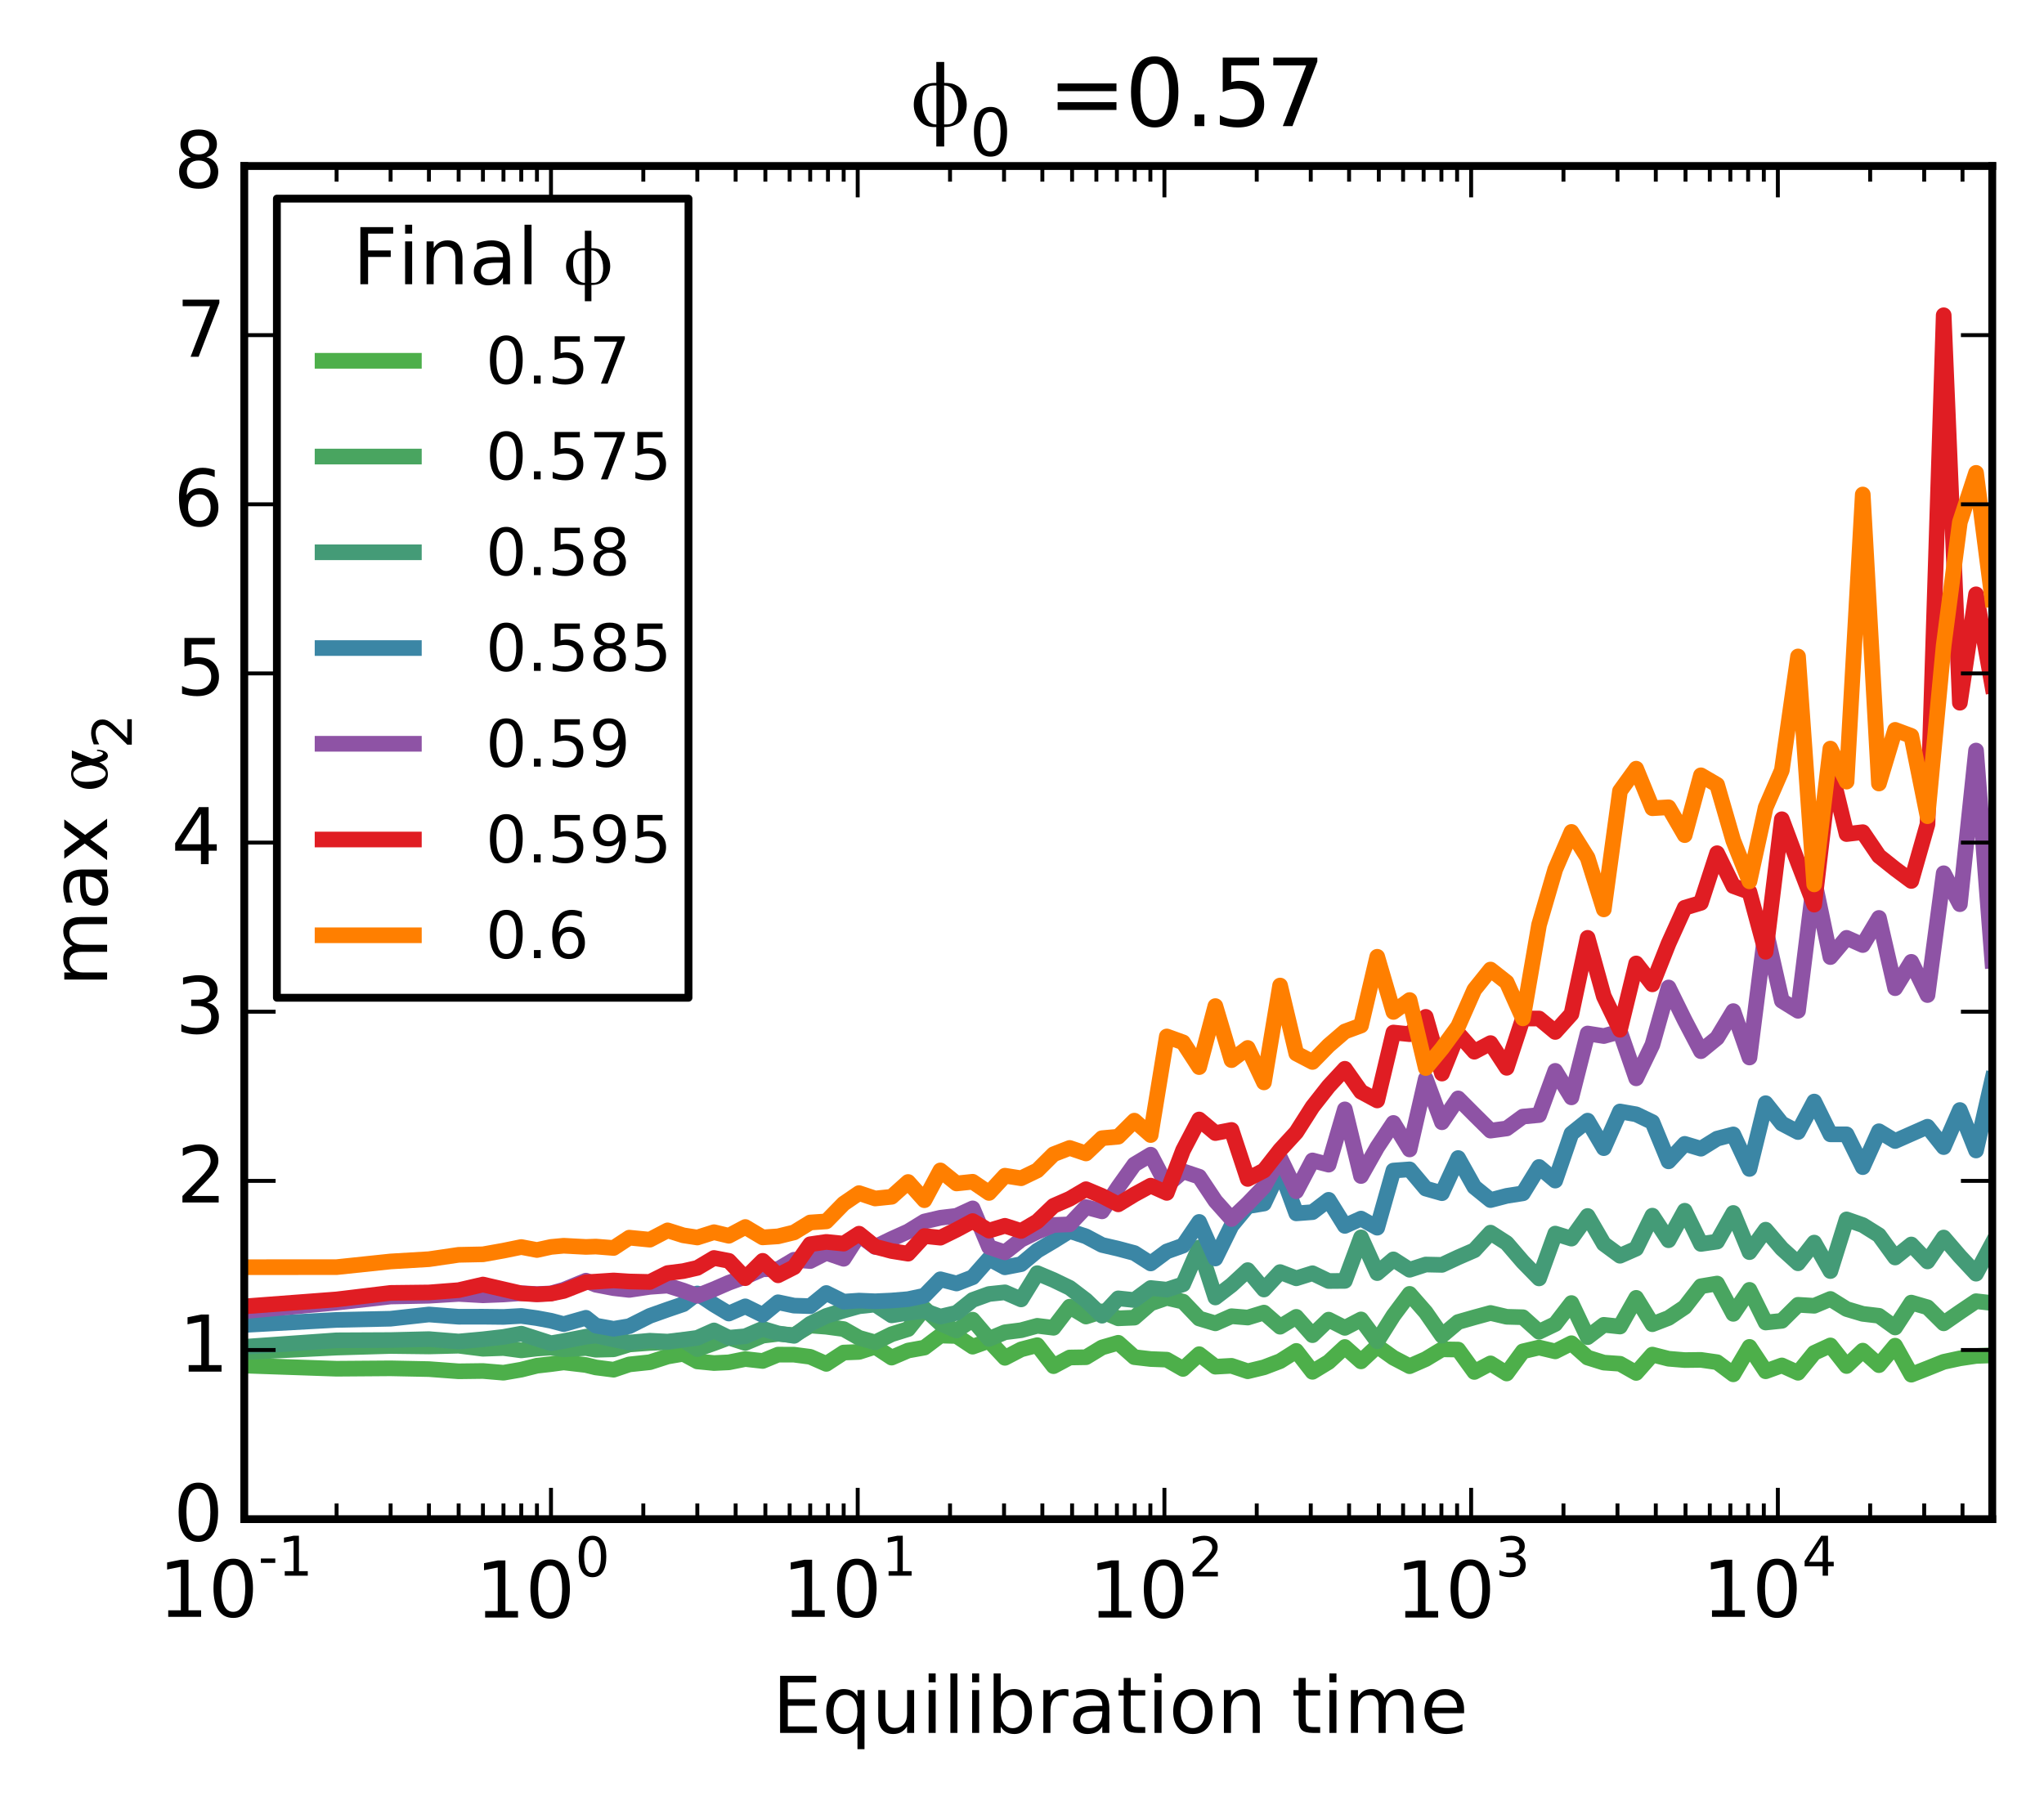 <?xml version="1.0" encoding="utf-8" standalone="no"?>
<!DOCTYPE svg PUBLIC "-//W3C//DTD SVG 1.1//EN"
  "http://www.w3.org/Graphics/SVG/1.1/DTD/svg11.dtd">
<!-- Created with matplotlib (http://matplotlib.org/) -->
<svg height="230pt" version="1.1" viewBox="0 0 261 230" width="261pt" xmlns="http://www.w3.org/2000/svg" xmlns:xlink="http://www.w3.org/1999/xlink">
 <defs>
  <style type="text/css">
*{stroke-linecap:butt;stroke-linejoin:round;}
  </style>
 </defs>
 <g id="figure_1">
  <g id="patch_1">
   <path d="
M0 230.578
L261.591 230.578
L261.591 0
L0 0
z
" style="fill:#ffffff;"/>
  </g>
  <g id="axes_1">
   <g id="patch_2">
    <path d="
M31.191 194
L254.391 194
L254.391 21.2
L31.191 21.2
z
" style="fill:#ffffff;"/>
   </g>
   <g id="line2d_1">
    <path clip-path="url(#p2b44c23dda)" d="
M31.191 174.385
L42.98 174.791
L49.877 174.74
L54.77 174.839
L58.566 175.119
L61.667 175.08
L64.289 175.301
L66.56 174.909
L68.564 174.406
L70.356 174.203
L71.977 173.985
L74.818 174.316
L76.079 174.627
L78.35 174.916
L80.353 174.239
L82.975 173.961
L85.247 173.229
L87.25 172.885
L89.042 173.857
L91.171 174.066
L93.063 173.975
L95.165 173.552
L97.387 173.8
L99.352 172.99
L101.39 172.996
L103.454 173.266
L105.511 174.172
L107.728 172.725
L109.69 172.648
L111.749 171.982
L113.852 173.371
L115.957 172.468
L118.038 172.093
L120.076 170.554
L122.14 170.607
L124.198 171.975
L126.288 171.226
L128.32 173.4
L130.386 172.322
L132.45 171.781
L134.527 174.462
L136.587 173.357
L138.671 173.322
L140.718 172.074
L142.788 171.475
L144.847 173.312
L146.931 173.553
L148.989 173.633
L151.063 174.817
L153.122 172.932
L155.192 174.531
L157.255 174.418
L159.323 175.115
L161.394 174.613
L163.456 173.825
L165.523 172.514
L167.592 175.186
L169.655 173.933
L171.725 172.014
L173.789 173.85
L175.859 171.912
L177.924 173.385
L179.992 174.468
L182.056 173.561
L184.123 172.312
L186.19 172.344
L188.257 175.203
L190.324 174.108
L192.39 175.4
L194.458 172.57
L196.524 172.085
L198.591 172.574
L200.657 171.533
L202.724 173.365
L204.791 174.012
L206.857 174.155
L208.924 175.327
L210.991 172.986
L213.057 173.515
L215.124 173.686
L217.191 173.661
L219.257 173.956
L221.324 175.505
L223.391 172.002
L225.457 175.117
L227.524 174.369
L229.591 175.309
L231.657 172.765
L233.724 171.813
L235.791 174.446
L237.857 172.479
L239.924 174.335
L241.991 171.847
L244.057 175.551
L246.124 174.738
L248.191 173.91
L250.257 173.466
L252.324 173.159
L254.391 173.081" style="fill:none;stroke:#4daf4a;stroke-linecap:square;stroke-width:2.0;"/>
   </g>
   <g id="line2d_2">
    <path clip-path="url(#p2b44c23dda)" d="
M31.191 172.674
L42.98 172.091
L49.877 171.886
L54.77 171.946
L58.566 171.85
L61.667 172.241
L64.289 172.147
L66.56 172.449
L68.564 172.212
L70.356 172.091
L71.977 172.316
L74.818 172.142
L76.079 172.37
L78.35 172.312
L80.353 171.694
L82.975 171.499
L85.247 171.405
L87.25 171.141
L89.042 172.286
L91.171 171.528
L93.063 170.818
L95.165 171.5
L97.387 170.569
L99.352 170.336
L101.39 170.503
L103.454 169.275
L105.511 169.429
L107.728 169.727
L109.69 170.842
L111.749 171.426
L113.852 170.389
L115.957 169.73
L118.038 167.106
L120.076 169.008
L122.14 169.91
L124.198 168.525
L126.288 170.98
L128.32 170.134
L130.386 169.875
L132.45 169.309
L134.527 169.562
L136.587 166.867
L138.671 168.127
L140.718 167.472
L142.788 168.353
L144.847 168.267
L146.931 166.449
L148.989 165.741
L151.063 166.22
L153.122 168.374
L155.192 168.995
L157.255 168.084
L159.323 168.256
L161.394 167.623
L163.456 169.426
L165.523 168.168
L167.592 170.505
L169.655 168.521
L171.725 169.573
L173.789 168.494
L175.859 171.286
L177.924 168.001
L179.992 165.231
L182.056 167.59
L184.123 170.57
L186.19 168.824
L188.257 168.233
L190.324 167.67
L192.39 168.158
L194.458 168.215
L196.524 170.072
L198.591 169.08
L200.657 166.404
L202.724 170.762
L204.791 169.184
L206.857 169.403
L208.924 165.739
L210.991 169.106
L213.057 168.309
L215.124 166.923
L217.191 164.257
L219.257 163.912
L221.324 167.783
L223.391 164.719
L225.457 168.889
L227.524 168.675
L229.591 166.626
L231.657 166.752
L233.724 165.881
L235.791 167.168
L237.857 167.783
L239.924 168.029
L241.991 169.524
L244.057 166.346
L246.124 166.945
L248.191 168.994
L250.257 167.56
L252.324 166.166
L254.391 166.405" style="fill:none;stroke:#49a560;stroke-linecap:square;stroke-width:2.0;"/>
   </g>
   <g id="line2d_3">
    <path clip-path="url(#p2b44c23dda)" d="
M31.191 171.992
L42.98 171.163
L49.877 171.13
L54.77 171.01
L58.566 171.314
L61.667 171.03
L64.289 170.729
L66.56 170.313
L68.564 170.96
L70.356 171.536
L71.977 171.259
L74.818 170.701
L76.079 170.552
L78.35 171.05
L80.353 171.449
L82.975 171.213
L85.247 171.327
L87.25 171.089
L89.042 170.849
L91.171 169.9
L93.063 170.834
L95.165 170.646
L97.387 169.69
L99.352 170.277
L101.39 170.592
L103.454 169.055
L105.511 168.047
L107.728 167.364
L109.69 166.815
L111.749 166.592
L113.852 167.976
L115.957 167.643
L118.038 167.398
L120.076 168.137
L122.14 167.656
L124.198 166.005
L126.288 165.248
L128.32 165.035
L130.386 165.939
L132.45 162.586
L134.527 163.462
L136.587 164.456
L138.671 166.045
L140.718 168.019
L142.788 165.804
L144.847 166.021
L146.931 164.483
L148.989 164.695
L151.063 164.013
L153.122 159.307
L155.192 165.692
L157.255 164.107
L159.323 162.197
L161.394 164.675
L163.456 162.45
L165.523 163.244
L167.592 162.598
L169.655 163.59
L171.725 163.573
L173.789 158.017
L175.859 162.579
L177.924 160.826
L179.992 162.153
L182.056 161.484
L184.123 161.529
L186.19 160.565
L188.257 159.666
L190.324 157.413
L192.39 158.743
L194.458 161.146
L196.524 163.257
L198.591 157.533
L200.657 158.175
L202.724 155.283
L204.791 158.844
L206.857 160.363
L208.924 159.454
L210.991 155.242
L213.057 158.382
L215.124 154.615
L217.191 158.854
L219.257 158.558
L221.324 154.899
L223.391 159.901
L225.457 157.034
L227.524 159.448
L229.591 161.326
L231.657 158.683
L233.724 162.318
L235.791 155.72
L237.857 156.444
L239.924 157.737
L241.991 160.588
L244.057 158.924
L246.124 161.089
L248.191 158.036
L250.257 160.44
L252.324 162.654
L254.391 158.794" style="fill:none;stroke:#449b77;stroke-linecap:square;stroke-width:2.0;"/>
   </g>
   <g id="line2d_4">
    <path clip-path="url(#p2b44c23dda)" d="
M31.191 169.2
L42.98 168.556
L49.877 168.404
L54.77 167.862
L58.566 168.153
L61.667 168.147
L64.289 168.176
L66.56 168.049
L68.564 168.329
L70.356 168.662
L71.977 169.094
L74.818 168.286
L76.079 169.286
L78.35 169.692
L80.353 169.358
L82.975 168.04
L85.247 167.233
L87.25 166.55
L89.042 165.179
L91.171 166.608
L93.063 167.743
L95.165 166.824
L97.387 167.917
L99.352 166.302
L101.39 166.732
L103.454 166.799
L105.511 165.121
L107.728 166.226
L109.69 166.091
L111.749 166.177
L113.852 166.081
L115.957 165.906
L118.038 165.463
L120.076 163.368
L122.14 163.905
L124.198 163.108
L126.288 160.738
L128.32 161.84
L130.386 161.44
L132.45 159.716
L134.527 158.484
L136.587 157.2
L138.671 157.892
L140.718 158.985
L142.788 159.465
L144.847 160.016
L146.931 161.347
L148.989 159.811
L151.063 159.067
L153.122 156.042
L155.192 160.715
L157.255 156.523
L159.323 154.034
L161.394 153.696
L163.456 149.323
L165.523 154.951
L167.592 154.796
L169.655 153.219
L171.725 156.551
L173.789 155.618
L175.859 156.78
L177.924 149.483
L179.992 149.332
L182.056 151.786
L184.123 152.373
L186.19 147.884
L188.257 151.58
L190.324 153.255
L192.39 152.714
L194.458 152.391
L196.524 149.025
L198.591 150.766
L200.657 144.765
L202.724 143.109
L204.791 146.622
L206.857 141.938
L208.924 142.301
L210.991 143.294
L213.057 148.309
L215.124 146.075
L217.191 146.694
L219.257 145.407
L221.324 144.867
L223.391 149.279
L225.457 140.882
L227.524 143.482
L229.591 144.566
L231.657 140.671
L233.724 144.86
L235.791 144.858
L237.857 149.047
L239.924 144.463
L241.991 145.713
L244.057 144.798
L246.124 143.884
L248.191 146.488
L250.257 141.754
L252.324 146.921
L254.391 137.885" style="fill:none;stroke:#3b86a5;stroke-linecap:square;stroke-width:2.0;"/>
   </g>
   <g id="line2d_5">
    <path clip-path="url(#p2b44c23dda)" d="
M31.191 167.439
L42.98 166.347
L49.877 165.57
L54.77 165.47
L58.566 165.237
L61.667 165.413
L64.289 165.309
L66.56 165.144
L68.564 165.257
L70.356 165.173
L71.977 164.711
L74.818 163.544
L76.079 164.065
L78.35 164.5
L80.353 164.727
L82.975 164.335
L85.247 164.175
L87.25 164.809
L89.042 165.476
L91.171 164.63
L93.063 163.807
L95.165 163.043
L97.387 162.079
L99.352 162.084
L101.39 160.872
L103.454 161.041
L105.511 159.988
L107.728 160.752
L109.69 157.698
L111.749 159.233
L113.852 158.213
L115.957 157.264
L118.038 155.986
L120.076 155.511
L122.14 155.265
L124.198 154.315
L126.288 159.25
L128.32 159.929
L130.386 158.314
L132.45 157.3
L134.527 156.432
L136.587 156.353
L138.671 154.148
L140.718 154.693
L142.788 151.593
L144.847 148.705
L146.931 147.457
L148.989 151.389
L151.063 149.579
L153.122 150.266
L155.192 153.366
L157.255 155.677
L159.323 153.71
L161.394 151.55
L163.456 147.85
L165.523 152.126
L167.592 148.189
L169.655 148.731
L171.725 141.671
L173.789 150.181
L175.859 146.506
L177.924 143.403
L179.992 146.788
L182.056 137.767
L184.123 143.316
L186.19 140.268
L188.257 142.341
L190.324 144.386
L192.39 144.108
L194.458 142.591
L196.524 142.395
L198.591 136.752
L200.657 140.138
L202.724 131.981
L204.791 132.306
L206.857 131.729
L208.924 137.707
L210.991 133.429
L213.057 126.102
L215.124 130.298
L217.191 134.239
L219.257 132.55
L221.324 129.122
L223.391 135.047
L225.457 118.685
L227.524 127.801
L229.591 129.084
L231.657 112.386
L233.724 122.222
L235.791 119.766
L237.857 120.685
L239.924 117.222
L241.991 126.195
L244.057 122.83
L246.124 127.072
L248.191 111.517
L250.257 115.467
L252.324 95.846
L254.391 122.668" style="fill:none;stroke:#8e53a5;stroke-linecap:square;stroke-width:2.0;"/>
   </g>
   <g id="line2d_6">
    <path clip-path="url(#p2b44c23dda)" d="
M31.191 166.832
L42.98 165.939
L49.877 165.107
L54.77 165.05
L58.566 164.757
L61.667 164.039
L64.289 164.645
L66.56 165.168
L68.564 165.293
L70.356 165.201
L71.977 164.86
L74.818 163.743
L76.079 163.668
L78.35 163.518
L80.353 163.649
L82.975 163.71
L85.247 162.574
L87.25 162.323
L89.042 161.913
L91.171 160.647
L93.063 161.01
L95.165 163.226
L97.387 161.012
L99.352 162.862
L101.39 161.828
L103.454 158.893
L105.511 158.594
L107.728 158.815
L109.69 157.545
L111.749 159.206
L113.852 159.759
L115.957 160.1
L118.038 157.846
L120.076 158.058
L122.14 157.04
L124.198 155.935
L126.288 157.153
L128.32 156.538
L130.386 157.198
L132.45 155.982
L134.527 153.987
L136.587 153.088
L138.671 151.864
L140.718 152.728
L142.788 153.8
L144.847 152.544
L146.931 151.408
L148.989 152.336
L151.063 146.893
L153.122 142.961
L155.192 144.697
L157.255 144.296
L159.323 150.555
L161.394 149.479
L163.456 146.848
L165.523 144.595
L167.592 141.346
L169.655 138.72
L171.725 136.486
L173.789 139.416
L175.859 140.531
L177.924 131.857
L179.992 132.068
L182.056 129.858
L184.123 137.098
L186.19 131.969
L188.257 134.308
L190.324 133.208
L192.39 136.363
L194.458 130.072
L196.524 130.066
L198.591 131.784
L200.657 129.488
L202.724 119.766
L204.791 127.229
L206.857 131.505
L208.924 123.035
L210.991 125.704
L213.057 120.49
L215.124 115.919
L217.191 115.299
L219.257 108.957
L221.324 113.152
L223.391 113.903
L225.457 121.544
L227.524 104.621
L229.591 110.161
L231.657 115.526
L233.724 98.014
L235.791 106.511
L237.857 106.271
L239.924 109.315
L241.991 110.963
L244.057 112.501
L246.124 105.257
L248.191 40.258
L250.257 89.743
L252.324 75.895
L254.391 87.533" style="fill:none;stroke:#e01d23;stroke-linecap:square;stroke-width:2.0;"/>
   </g>
   <g id="line2d_7">
    <path clip-path="url(#p2b44c23dda)" d="
M31.191 161.823
L42.98 161.816
L49.877 161.091
L54.77 160.801
L58.566 160.245
L61.667 160.18
L64.289 159.713
L66.56 159.249
L68.564 159.63
L70.356 159.237
L71.977 159.085
L74.818 159.236
L76.079 159.19
L78.35 159.37
L80.353 158.053
L82.975 158.31
L85.247 157.121
L87.25 157.756
L89.042 158.033
L91.171 157.356
L93.063 157.813
L95.165 156.693
L97.387 158.017
L99.352 157.885
L101.39 157.385
L103.454 156.115
L105.511 155.975
L107.728 153.705
L109.69 152.364
L111.749 153.05
L113.852 152.834
L115.957 150.944
L118.038 153.27
L120.076 149.466
L122.14 151.131
L124.198 150.914
L126.288 152.341
L128.32 150.14
L130.386 150.467
L132.45 149.467
L134.527 147.401
L136.587 146.597
L138.671 147.299
L140.718 145.349
L142.788 145.161
L144.847 143.111
L146.931 144.949
L148.989 132.359
L151.063 133.11
L153.122 136.272
L155.192 128.481
L157.255 135.382
L159.323 133.826
L161.394 138.225
L163.456 125.856
L165.523 134.533
L167.592 135.614
L169.655 133.507
L171.725 131.726
L173.789 130.964
L175.859 122.184
L177.924 129.226
L179.992 127.709
L182.056 136.391
L184.123 133.896
L186.19 131.068
L188.257 126.388
L190.324 123.813
L192.39 125.437
L194.458 130.049
L196.524 118.097
L198.591 111.021
L200.657 106.237
L202.724 109.534
L204.791 116.132
L206.857 101.017
L208.924 98.162
L210.991 103.215
L213.057 103.091
L215.124 106.648
L217.191 99.01
L219.257 100.215
L221.324 107.351
L223.391 112.55
L225.457 103.127
L227.524 98.367
L229.591 83.832
L231.657 112.937
L233.724 95.597
L235.791 99.815
L237.857 63.148
L239.924 100.057
L241.991 93.205
L244.057 93.978
L246.124 104.229
L248.191 82.417
L250.257 66.69
L252.324 60.386
L254.391 76.508" style="fill:none;stroke:#ff7f00;stroke-linecap:square;stroke-width:2.0;"/>
   </g>
   <g id="patch_3">
    <path d="
M254.391 194
L254.391 21.2" style="fill:none;stroke:#000000;stroke-linecap:square;stroke-linejoin:miter;"/>
   </g>
   <g id="patch_4">
    <path d="
M31.191 194
L31.191 21.2" style="fill:none;stroke:#000000;stroke-linecap:square;stroke-linejoin:miter;"/>
   </g>
   <g id="patch_5">
    <path d="
M31.191 21.2
L254.391 21.2" style="fill:none;stroke:#000000;stroke-linecap:square;stroke-linejoin:miter;"/>
   </g>
   <g id="patch_6">
    <path d="
M31.191 194
L254.391 194" style="fill:none;stroke:#000000;stroke-linecap:square;stroke-linejoin:miter;"/>
   </g>
   <g id="matplotlib.axis_1">
    <g id="xtick_1">
     <g id="line2d_8">
      <defs>
       <path d="
M0 0
L0 -4" id="mc7db9fdffb" style="stroke:#000000;stroke-width:0.5;"/>
      </defs>
      <g>
       <use style="stroke:#000000;stroke-width:0.5;" x="31.191" xlink:href="#mc7db9fdffb" y="194.0"/>
      </g>
     </g>
     <g id="line2d_9">
      <defs>
       <path d="
M0 0
L0 4" id="m5a7d422ac3" style="stroke:#000000;stroke-width:0.5;"/>
      </defs>
      <g>
       <use style="stroke:#000000;stroke-width:0.5;" x="31.191" xlink:href="#m5a7d422ac3" y="21.2"/>
      </g>
     </g>
     <g id="text_1">
      <!-- $\mathdefault{10^{-1}}$ -->
      <defs>
       <path d="
M12.406 8.297
L28.516 8.297
L28.516 63.922
L10.984 60.406
L10.984 69.391
L28.422 72.906
L38.281 72.906
L38.281 8.297
L54.391 8.297
L54.391 0
L12.406 0
z
" id="BitstreamVeraSans-Roman-31"/>
       <path d="
M31.781 66.406
Q24.172 66.406 20.328 58.906
Q16.5 51.422 16.5 36.375
Q16.5 21.391 20.328 13.891
Q24.172 6.391 31.781 6.391
Q39.453 6.391 43.281 13.891
Q47.125 21.391 47.125 36.375
Q47.125 51.422 43.281 58.906
Q39.453 66.406 31.781 66.406
M31.781 74.219
Q44.047 74.219 50.516 64.516
Q56.984 54.828 56.984 36.375
Q56.984 17.969 50.516 8.266
Q44.047 -1.422 31.781 -1.422
Q19.531 -1.422 13.062 8.266
Q6.594 17.969 6.594 36.375
Q6.594 54.828 13.062 64.516
Q19.531 74.219 31.781 74.219" id="BitstreamVeraSans-Roman-30"/>
       <path d="
M4.891 31.391
L31.203 31.391
L31.203 23.391
L4.891 23.391
z
" id="BitstreamVeraSans-Roman-2d"/>
      </defs>
      <g transform="translate(20.241 206.52)scale(0.1 -0.1)">
       <use transform="translate(0.0 0.466)" xlink:href="#BitstreamVeraSans-Roman-31"/>
       <use transform="translate(63.623 0.466)" xlink:href="#BitstreamVeraSans-Roman-30"/>
       <use transform="translate(127.246 52.966)scale(0.7)" xlink:href="#BitstreamVeraSans-Roman-2d"/>
       <use transform="translate(152.505 52.966)scale(0.7)" xlink:href="#BitstreamVeraSans-Roman-31"/>
      </g>
     </g>
    </g>
    <g id="xtick_2">
     <g id="line2d_10">
      <g>
       <use style="stroke:#000000;stroke-width:0.5;" x="70.356" xlink:href="#mc7db9fdffb" y="194.0"/>
      </g>
     </g>
     <g id="line2d_11">
      <g>
       <use style="stroke:#000000;stroke-width:0.5;" x="70.356" xlink:href="#m5a7d422ac3" y="21.2"/>
      </g>
     </g>
     <g id="text_2">
      <!-- $\mathdefault{10^{0}}$ -->
      <g transform="translate(60.706 206.62)scale(0.1 -0.1)">
       <use transform="translate(0.0 0.547)" xlink:href="#BitstreamVeraSans-Roman-31"/>
       <use transform="translate(63.623 0.547)" xlink:href="#BitstreamVeraSans-Roman-30"/>
       <use transform="translate(127.246 53.047)scale(0.7)" xlink:href="#BitstreamVeraSans-Roman-30"/>
      </g>
     </g>
    </g>
    <g id="xtick_3">
     <g id="line2d_12">
      <g>
       <use style="stroke:#000000;stroke-width:0.5;" x="109.521" xlink:href="#mc7db9fdffb" y="194.0"/>
      </g>
     </g>
     <g id="line2d_13">
      <g>
       <use style="stroke:#000000;stroke-width:0.5;" x="109.521" xlink:href="#m5a7d422ac3" y="21.2"/>
      </g>
     </g>
     <g id="text_3">
      <!-- $\mathdefault{10^{1}}$ -->
      <g transform="translate(99.871 206.52)scale(0.1 -0.1)">
       <use transform="translate(0.0 0.466)" xlink:href="#BitstreamVeraSans-Roman-31"/>
       <use transform="translate(63.623 0.466)" xlink:href="#BitstreamVeraSans-Roman-30"/>
       <use transform="translate(127.246 52.966)scale(0.7)" xlink:href="#BitstreamVeraSans-Roman-31"/>
      </g>
     </g>
    </g>
    <g id="xtick_4">
     <g id="line2d_14">
      <g>
       <use style="stroke:#000000;stroke-width:0.5;" x="148.686" xlink:href="#mc7db9fdffb" y="194.0"/>
      </g>
     </g>
     <g id="line2d_15">
      <g>
       <use style="stroke:#000000;stroke-width:0.5;" x="148.686" xlink:href="#m5a7d422ac3" y="21.2"/>
      </g>
     </g>
     <g id="text_4">
      <!-- $\mathdefault{10^{2}}$ -->
      <defs>
       <path d="
M19.188 8.297
L53.609 8.297
L53.609 0
L7.328 0
L7.328 8.297
Q12.938 14.109 22.625 23.891
Q32.328 33.688 34.812 36.531
Q39.547 41.844 41.422 45.531
Q43.312 49.219 43.312 52.781
Q43.312 58.594 39.234 62.25
Q35.156 65.922 28.609 65.922
Q23.969 65.922 18.812 64.312
Q13.672 62.703 7.812 59.422
L7.812 69.391
Q13.766 71.781 18.938 73
Q24.125 74.219 28.422 74.219
Q39.75 74.219 46.484 68.547
Q53.219 62.891 53.219 53.422
Q53.219 48.922 51.531 44.891
Q49.859 40.875 45.406 35.406
Q44.188 33.984 37.641 27.219
Q31.109 20.453 19.188 8.297" id="BitstreamVeraSans-Roman-32"/>
      </defs>
      <g transform="translate(139.036 206.62)scale(0.1 -0.1)">
       <use transform="translate(0.0 0.547)" xlink:href="#BitstreamVeraSans-Roman-31"/>
       <use transform="translate(63.623 0.547)" xlink:href="#BitstreamVeraSans-Roman-30"/>
       <use transform="translate(127.246 53.047)scale(0.7)" xlink:href="#BitstreamVeraSans-Roman-32"/>
      </g>
     </g>
    </g>
    <g id="xtick_5">
     <g id="line2d_16">
      <g>
       <use style="stroke:#000000;stroke-width:0.5;" x="187.851" xlink:href="#mc7db9fdffb" y="194.0"/>
      </g>
     </g>
     <g id="line2d_17">
      <g>
       <use style="stroke:#000000;stroke-width:0.5;" x="187.851" xlink:href="#m5a7d422ac3" y="21.2"/>
      </g>
     </g>
     <g id="text_5">
      <!-- $\mathdefault{10^{3}}$ -->
      <defs>
       <path d="
M40.578 39.312
Q47.656 37.797 51.625 33
Q55.609 28.219 55.609 21.188
Q55.609 10.406 48.188 4.484
Q40.766 -1.422 27.094 -1.422
Q22.516 -1.422 17.656 -0.516
Q12.797 0.391 7.625 2.203
L7.625 11.719
Q11.719 9.328 16.594 8.109
Q21.484 6.891 26.812 6.891
Q36.078 6.891 40.938 10.547
Q45.797 14.203 45.797 21.188
Q45.797 27.641 41.281 31.266
Q36.766 34.906 28.719 34.906
L20.219 34.906
L20.219 43.016
L29.109 43.016
Q36.375 43.016 40.234 45.922
Q44.094 48.828 44.094 54.297
Q44.094 59.906 40.109 62.906
Q36.141 65.922 28.719 65.922
Q24.656 65.922 20.016 65.031
Q15.375 64.156 9.812 62.312
L9.812 71.094
Q15.438 72.656 20.344 73.438
Q25.25 74.219 29.594 74.219
Q40.828 74.219 47.359 69.109
Q53.906 64.016 53.906 55.328
Q53.906 49.266 50.438 45.094
Q46.969 40.922 40.578 39.312" id="BitstreamVeraSans-Roman-33"/>
      </defs>
      <g transform="translate(178.201 206.62)scale(0.1 -0.1)">
       <use transform="translate(0.0 0.547)" xlink:href="#BitstreamVeraSans-Roman-31"/>
       <use transform="translate(63.623 0.547)" xlink:href="#BitstreamVeraSans-Roman-30"/>
       <use transform="translate(127.246 53.047)scale(0.7)" xlink:href="#BitstreamVeraSans-Roman-33"/>
      </g>
     </g>
    </g>
    <g id="xtick_6">
     <g id="line2d_18">
      <g>
       <use style="stroke:#000000;stroke-width:0.5;" x="227.015" xlink:href="#mc7db9fdffb" y="194.0"/>
      </g>
     </g>
     <g id="line2d_19">
      <g>
       <use style="stroke:#000000;stroke-width:0.5;" x="227.015" xlink:href="#m5a7d422ac3" y="21.2"/>
      </g>
     </g>
     <g id="text_6">
      <!-- $\mathdefault{10^{4}}$ -->
      <defs>
       <path d="
M37.797 64.312
L12.891 25.391
L37.797 25.391
z

M35.203 72.906
L47.609 72.906
L47.609 25.391
L58.016 25.391
L58.016 17.188
L47.609 17.188
L47.609 0
L37.797 0
L37.797 17.188
L4.891 17.188
L4.891 26.703
z
" id="BitstreamVeraSans-Roman-34"/>
      </defs>
      <g transform="translate(217.365 206.52)scale(0.1 -0.1)">
       <use transform="translate(0.0 0.466)" xlink:href="#BitstreamVeraSans-Roman-31"/>
       <use transform="translate(63.623 0.466)" xlink:href="#BitstreamVeraSans-Roman-30"/>
       <use transform="translate(127.246 52.966)scale(0.7)" xlink:href="#BitstreamVeraSans-Roman-34"/>
      </g>
     </g>
    </g>
    <g id="xtick_7">
     <g id="line2d_20">
      <defs>
       <path d="
M0 0
L0 -2" id="mc21db286a6" style="stroke:#000000;stroke-width:0.5;"/>
      </defs>
      <g>
       <use style="stroke:#000000;stroke-width:0.5;" x="42.98" xlink:href="#mc21db286a6" y="194.0"/>
      </g>
     </g>
     <g id="line2d_21">
      <defs>
       <path d="
M0 0
L0 2" id="ma9c915e141" style="stroke:#000000;stroke-width:0.5;"/>
      </defs>
      <g>
       <use style="stroke:#000000;stroke-width:0.5;" x="42.98" xlink:href="#ma9c915e141" y="21.2"/>
      </g>
     </g>
    </g>
    <g id="xtick_8">
     <g id="line2d_22">
      <g>
       <use style="stroke:#000000;stroke-width:0.5;" x="49.877" xlink:href="#mc21db286a6" y="194.0"/>
      </g>
     </g>
     <g id="line2d_23">
      <g>
       <use style="stroke:#000000;stroke-width:0.5;" x="49.877" xlink:href="#ma9c915e141" y="21.2"/>
      </g>
     </g>
    </g>
    <g id="xtick_9">
     <g id="line2d_24">
      <g>
       <use style="stroke:#000000;stroke-width:0.5;" x="54.77" xlink:href="#mc21db286a6" y="194.0"/>
      </g>
     </g>
     <g id="line2d_25">
      <g>
       <use style="stroke:#000000;stroke-width:0.5;" x="54.77" xlink:href="#ma9c915e141" y="21.2"/>
      </g>
     </g>
    </g>
    <g id="xtick_10">
     <g id="line2d_26">
      <g>
       <use style="stroke:#000000;stroke-width:0.5;" x="58.566" xlink:href="#mc21db286a6" y="194.0"/>
      </g>
     </g>
     <g id="line2d_27">
      <g>
       <use style="stroke:#000000;stroke-width:0.5;" x="58.566" xlink:href="#ma9c915e141" y="21.2"/>
      </g>
     </g>
    </g>
    <g id="xtick_11">
     <g id="line2d_28">
      <g>
       <use style="stroke:#000000;stroke-width:0.5;" x="61.667" xlink:href="#mc21db286a6" y="194.0"/>
      </g>
     </g>
     <g id="line2d_29">
      <g>
       <use style="stroke:#000000;stroke-width:0.5;" x="61.667" xlink:href="#ma9c915e141" y="21.2"/>
      </g>
     </g>
    </g>
    <g id="xtick_12">
     <g id="line2d_30">
      <g>
       <use style="stroke:#000000;stroke-width:0.5;" x="64.289" xlink:href="#mc21db286a6" y="194.0"/>
      </g>
     </g>
     <g id="line2d_31">
      <g>
       <use style="stroke:#000000;stroke-width:0.5;" x="64.289" xlink:href="#ma9c915e141" y="21.2"/>
      </g>
     </g>
    </g>
    <g id="xtick_13">
     <g id="line2d_32">
      <g>
       <use style="stroke:#000000;stroke-width:0.5;" x="66.56" xlink:href="#mc21db286a6" y="194.0"/>
      </g>
     </g>
     <g id="line2d_33">
      <g>
       <use style="stroke:#000000;stroke-width:0.5;" x="66.56" xlink:href="#ma9c915e141" y="21.2"/>
      </g>
     </g>
    </g>
    <g id="xtick_14">
     <g id="line2d_34">
      <g>
       <use style="stroke:#000000;stroke-width:0.5;" x="68.564" xlink:href="#mc21db286a6" y="194.0"/>
      </g>
     </g>
     <g id="line2d_35">
      <g>
       <use style="stroke:#000000;stroke-width:0.5;" x="68.564" xlink:href="#ma9c915e141" y="21.2"/>
      </g>
     </g>
    </g>
    <g id="xtick_15">
     <g id="line2d_36">
      <g>
       <use style="stroke:#000000;stroke-width:0.5;" x="82.145" xlink:href="#mc21db286a6" y="194.0"/>
      </g>
     </g>
     <g id="line2d_37">
      <g>
       <use style="stroke:#000000;stroke-width:0.5;" x="82.145" xlink:href="#ma9c915e141" y="21.2"/>
      </g>
     </g>
    </g>
    <g id="xtick_16">
     <g id="line2d_38">
      <g>
       <use style="stroke:#000000;stroke-width:0.5;" x="89.042" xlink:href="#mc21db286a6" y="194.0"/>
      </g>
     </g>
     <g id="line2d_39">
      <g>
       <use style="stroke:#000000;stroke-width:0.5;" x="89.042" xlink:href="#ma9c915e141" y="21.2"/>
      </g>
     </g>
    </g>
    <g id="xtick_17">
     <g id="line2d_40">
      <g>
       <use style="stroke:#000000;stroke-width:0.5;" x="93.935" xlink:href="#mc21db286a6" y="194.0"/>
      </g>
     </g>
     <g id="line2d_41">
      <g>
       <use style="stroke:#000000;stroke-width:0.5;" x="93.935" xlink:href="#ma9c915e141" y="21.2"/>
      </g>
     </g>
    </g>
    <g id="xtick_18">
     <g id="line2d_42">
      <g>
       <use style="stroke:#000000;stroke-width:0.5;" x="97.731" xlink:href="#mc21db286a6" y="194.0"/>
      </g>
     </g>
     <g id="line2d_43">
      <g>
       <use style="stroke:#000000;stroke-width:0.5;" x="97.731" xlink:href="#ma9c915e141" y="21.2"/>
      </g>
     </g>
    </g>
    <g id="xtick_19">
     <g id="line2d_44">
      <g>
       <use style="stroke:#000000;stroke-width:0.5;" x="100.832" xlink:href="#mc21db286a6" y="194.0"/>
      </g>
     </g>
     <g id="line2d_45">
      <g>
       <use style="stroke:#000000;stroke-width:0.5;" x="100.832" xlink:href="#ma9c915e141" y="21.2"/>
      </g>
     </g>
    </g>
    <g id="xtick_20">
     <g id="line2d_46">
      <g>
       <use style="stroke:#000000;stroke-width:0.5;" x="103.454" xlink:href="#mc21db286a6" y="194.0"/>
      </g>
     </g>
     <g id="line2d_47">
      <g>
       <use style="stroke:#000000;stroke-width:0.5;" x="103.454" xlink:href="#ma9c915e141" y="21.2"/>
      </g>
     </g>
    </g>
    <g id="xtick_21">
     <g id="line2d_48">
      <g>
       <use style="stroke:#000000;stroke-width:0.5;" x="105.725" xlink:href="#mc21db286a6" y="194.0"/>
      </g>
     </g>
     <g id="line2d_49">
      <g>
       <use style="stroke:#000000;stroke-width:0.5;" x="105.725" xlink:href="#ma9c915e141" y="21.2"/>
      </g>
     </g>
    </g>
    <g id="xtick_22">
     <g id="line2d_50">
      <g>
       <use style="stroke:#000000;stroke-width:0.5;" x="107.728" xlink:href="#mc21db286a6" y="194.0"/>
      </g>
     </g>
     <g id="line2d_51">
      <g>
       <use style="stroke:#000000;stroke-width:0.5;" x="107.728" xlink:href="#ma9c915e141" y="21.2"/>
      </g>
     </g>
    </g>
    <g id="xtick_23">
     <g id="line2d_52">
      <g>
       <use style="stroke:#000000;stroke-width:0.5;" x="121.31" xlink:href="#mc21db286a6" y="194.0"/>
      </g>
     </g>
     <g id="line2d_53">
      <g>
       <use style="stroke:#000000;stroke-width:0.5;" x="121.31" xlink:href="#ma9c915e141" y="21.2"/>
      </g>
     </g>
    </g>
    <g id="xtick_24">
     <g id="line2d_54">
      <g>
       <use style="stroke:#000000;stroke-width:0.5;" x="128.207" xlink:href="#mc21db286a6" y="194.0"/>
      </g>
     </g>
     <g id="line2d_55">
      <g>
       <use style="stroke:#000000;stroke-width:0.5;" x="128.207" xlink:href="#ma9c915e141" y="21.2"/>
      </g>
     </g>
    </g>
    <g id="xtick_25">
     <g id="line2d_56">
      <g>
       <use style="stroke:#000000;stroke-width:0.5;" x="133.1" xlink:href="#mc21db286a6" y="194.0"/>
      </g>
     </g>
     <g id="line2d_57">
      <g>
       <use style="stroke:#000000;stroke-width:0.5;" x="133.1" xlink:href="#ma9c915e141" y="21.2"/>
      </g>
     </g>
    </g>
    <g id="xtick_26">
     <g id="line2d_58">
      <g>
       <use style="stroke:#000000;stroke-width:0.5;" x="136.896" xlink:href="#mc21db286a6" y="194.0"/>
      </g>
     </g>
     <g id="line2d_59">
      <g>
       <use style="stroke:#000000;stroke-width:0.5;" x="136.896" xlink:href="#ma9c915e141" y="21.2"/>
      </g>
     </g>
    </g>
    <g id="xtick_27">
     <g id="line2d_60">
      <g>
       <use style="stroke:#000000;stroke-width:0.5;" x="139.997" xlink:href="#mc21db286a6" y="194.0"/>
      </g>
     </g>
     <g id="line2d_61">
      <g>
       <use style="stroke:#000000;stroke-width:0.5;" x="139.997" xlink:href="#ma9c915e141" y="21.2"/>
      </g>
     </g>
    </g>
    <g id="xtick_28">
     <g id="line2d_62">
      <g>
       <use style="stroke:#000000;stroke-width:0.5;" x="142.619" xlink:href="#mc21db286a6" y="194.0"/>
      </g>
     </g>
     <g id="line2d_63">
      <g>
       <use style="stroke:#000000;stroke-width:0.5;" x="142.619" xlink:href="#ma9c915e141" y="21.2"/>
      </g>
     </g>
    </g>
    <g id="xtick_29">
     <g id="line2d_64">
      <g>
       <use style="stroke:#000000;stroke-width:0.5;" x="144.89" xlink:href="#mc21db286a6" y="194.0"/>
      </g>
     </g>
     <g id="line2d_65">
      <g>
       <use style="stroke:#000000;stroke-width:0.5;" x="144.89" xlink:href="#ma9c915e141" y="21.2"/>
      </g>
     </g>
    </g>
    <g id="xtick_30">
     <g id="line2d_66">
      <g>
       <use style="stroke:#000000;stroke-width:0.5;" x="146.893" xlink:href="#mc21db286a6" y="194.0"/>
      </g>
     </g>
     <g id="line2d_67">
      <g>
       <use style="stroke:#000000;stroke-width:0.5;" x="146.893" xlink:href="#ma9c915e141" y="21.2"/>
      </g>
     </g>
    </g>
    <g id="xtick_31">
     <g id="line2d_68">
      <g>
       <use style="stroke:#000000;stroke-width:0.5;" x="160.475" xlink:href="#mc21db286a6" y="194.0"/>
      </g>
     </g>
     <g id="line2d_69">
      <g>
       <use style="stroke:#000000;stroke-width:0.5;" x="160.475" xlink:href="#ma9c915e141" y="21.2"/>
      </g>
     </g>
    </g>
    <g id="xtick_32">
     <g id="line2d_70">
      <g>
       <use style="stroke:#000000;stroke-width:0.5;" x="167.372" xlink:href="#mc21db286a6" y="194.0"/>
      </g>
     </g>
     <g id="line2d_71">
      <g>
       <use style="stroke:#000000;stroke-width:0.5;" x="167.372" xlink:href="#ma9c915e141" y="21.2"/>
      </g>
     </g>
    </g>
    <g id="xtick_33">
     <g id="line2d_72">
      <g>
       <use style="stroke:#000000;stroke-width:0.5;" x="172.265" xlink:href="#mc21db286a6" y="194.0"/>
      </g>
     </g>
     <g id="line2d_73">
      <g>
       <use style="stroke:#000000;stroke-width:0.5;" x="172.265" xlink:href="#ma9c915e141" y="21.2"/>
      </g>
     </g>
    </g>
    <g id="xtick_34">
     <g id="line2d_74">
      <g>
       <use style="stroke:#000000;stroke-width:0.5;" x="176.061" xlink:href="#mc21db286a6" y="194.0"/>
      </g>
     </g>
     <g id="line2d_75">
      <g>
       <use style="stroke:#000000;stroke-width:0.5;" x="176.061" xlink:href="#ma9c915e141" y="21.2"/>
      </g>
     </g>
    </g>
    <g id="xtick_35">
     <g id="line2d_76">
      <g>
       <use style="stroke:#000000;stroke-width:0.5;" x="179.162" xlink:href="#mc21db286a6" y="194.0"/>
      </g>
     </g>
     <g id="line2d_77">
      <g>
       <use style="stroke:#000000;stroke-width:0.5;" x="179.162" xlink:href="#ma9c915e141" y="21.2"/>
      </g>
     </g>
    </g>
    <g id="xtick_36">
     <g id="line2d_78">
      <g>
       <use style="stroke:#000000;stroke-width:0.5;" x="181.784" xlink:href="#mc21db286a6" y="194.0"/>
      </g>
     </g>
     <g id="line2d_79">
      <g>
       <use style="stroke:#000000;stroke-width:0.5;" x="181.784" xlink:href="#ma9c915e141" y="21.2"/>
      </g>
     </g>
    </g>
    <g id="xtick_37">
     <g id="line2d_80">
      <g>
       <use style="stroke:#000000;stroke-width:0.5;" x="184.055" xlink:href="#mc21db286a6" y="194.0"/>
      </g>
     </g>
     <g id="line2d_81">
      <g>
       <use style="stroke:#000000;stroke-width:0.5;" x="184.055" xlink:href="#ma9c915e141" y="21.2"/>
      </g>
     </g>
    </g>
    <g id="xtick_38">
     <g id="line2d_82">
      <g>
       <use style="stroke:#000000;stroke-width:0.5;" x="186.058" xlink:href="#mc21db286a6" y="194.0"/>
      </g>
     </g>
     <g id="line2d_83">
      <g>
       <use style="stroke:#000000;stroke-width:0.5;" x="186.058" xlink:href="#ma9c915e141" y="21.2"/>
      </g>
     </g>
    </g>
    <g id="xtick_39">
     <g id="line2d_84">
      <g>
       <use style="stroke:#000000;stroke-width:0.5;" x="199.64" xlink:href="#mc21db286a6" y="194.0"/>
      </g>
     </g>
     <g id="line2d_85">
      <g>
       <use style="stroke:#000000;stroke-width:0.5;" x="199.64" xlink:href="#ma9c915e141" y="21.2"/>
      </g>
     </g>
    </g>
    <g id="xtick_40">
     <g id="line2d_86">
      <g>
       <use style="stroke:#000000;stroke-width:0.5;" x="206.537" xlink:href="#mc21db286a6" y="194.0"/>
      </g>
     </g>
     <g id="line2d_87">
      <g>
       <use style="stroke:#000000;stroke-width:0.5;" x="206.537" xlink:href="#ma9c915e141" y="21.2"/>
      </g>
     </g>
    </g>
    <g id="xtick_41">
     <g id="line2d_88">
      <g>
       <use style="stroke:#000000;stroke-width:0.5;" x="211.43" xlink:href="#mc21db286a6" y="194.0"/>
      </g>
     </g>
     <g id="line2d_89">
      <g>
       <use style="stroke:#000000;stroke-width:0.5;" x="211.43" xlink:href="#ma9c915e141" y="21.2"/>
      </g>
     </g>
    </g>
    <g id="xtick_42">
     <g id="line2d_90">
      <g>
       <use style="stroke:#000000;stroke-width:0.5;" x="215.226" xlink:href="#mc21db286a6" y="194.0"/>
      </g>
     </g>
     <g id="line2d_91">
      <g>
       <use style="stroke:#000000;stroke-width:0.5;" x="215.226" xlink:href="#ma9c915e141" y="21.2"/>
      </g>
     </g>
    </g>
    <g id="xtick_43">
     <g id="line2d_92">
      <g>
       <use style="stroke:#000000;stroke-width:0.5;" x="218.327" xlink:href="#mc21db286a6" y="194.0"/>
      </g>
     </g>
     <g id="line2d_93">
      <g>
       <use style="stroke:#000000;stroke-width:0.5;" x="218.327" xlink:href="#ma9c915e141" y="21.2"/>
      </g>
     </g>
    </g>
    <g id="xtick_44">
     <g id="line2d_94">
      <g>
       <use style="stroke:#000000;stroke-width:0.5;" x="220.949" xlink:href="#mc21db286a6" y="194.0"/>
      </g>
     </g>
     <g id="line2d_95">
      <g>
       <use style="stroke:#000000;stroke-width:0.5;" x="220.949" xlink:href="#ma9c915e141" y="21.2"/>
      </g>
     </g>
    </g>
    <g id="xtick_45">
     <g id="line2d_96">
      <g>
       <use style="stroke:#000000;stroke-width:0.5;" x="223.22" xlink:href="#mc21db286a6" y="194.0"/>
      </g>
     </g>
     <g id="line2d_97">
      <g>
       <use style="stroke:#000000;stroke-width:0.5;" x="223.22" xlink:href="#ma9c915e141" y="21.2"/>
      </g>
     </g>
    </g>
    <g id="xtick_46">
     <g id="line2d_98">
      <g>
       <use style="stroke:#000000;stroke-width:0.5;" x="225.223" xlink:href="#mc21db286a6" y="194.0"/>
      </g>
     </g>
     <g id="line2d_99">
      <g>
       <use style="stroke:#000000;stroke-width:0.5;" x="225.223" xlink:href="#ma9c915e141" y="21.2"/>
      </g>
     </g>
    </g>
    <g id="xtick_47">
     <g id="line2d_100">
      <g>
       <use style="stroke:#000000;stroke-width:0.5;" x="238.805" xlink:href="#mc21db286a6" y="194.0"/>
      </g>
     </g>
     <g id="line2d_101">
      <g>
       <use style="stroke:#000000;stroke-width:0.5;" x="238.805" xlink:href="#ma9c915e141" y="21.2"/>
      </g>
     </g>
    </g>
    <g id="xtick_48">
     <g id="line2d_102">
      <g>
       <use style="stroke:#000000;stroke-width:0.5;" x="245.702" xlink:href="#mc21db286a6" y="194.0"/>
      </g>
     </g>
     <g id="line2d_103">
      <g>
       <use style="stroke:#000000;stroke-width:0.5;" x="245.702" xlink:href="#ma9c915e141" y="21.2"/>
      </g>
     </g>
    </g>
    <g id="xtick_49">
     <g id="line2d_104">
      <g>
       <use style="stroke:#000000;stroke-width:0.5;" x="250.595" xlink:href="#mc21db286a6" y="194.0"/>
      </g>
     </g>
     <g id="line2d_105">
      <g>
       <use style="stroke:#000000;stroke-width:0.5;" x="250.595" xlink:href="#ma9c915e141" y="21.2"/>
      </g>
     </g>
    </g>
    <g id="xtick_50">
     <g id="line2d_106">
      <g>
       <use style="stroke:#000000;stroke-width:0.5;" x="254.391" xlink:href="#mc21db286a6" y="194.0"/>
      </g>
     </g>
     <g id="line2d_107">
      <g>
       <use style="stroke:#000000;stroke-width:0.5;" x="254.391" xlink:href="#ma9c915e141" y="21.2"/>
      </g>
     </g>
    </g>
    <g id="text_7">
     <!-- Equilibration time -->
     <defs>
      <path d="
M56.203 29.594
L56.203 25.203
L14.891 25.203
Q15.484 15.922 20.484 11.062
Q25.484 6.203 34.422 6.203
Q39.594 6.203 44.453 7.469
Q49.312 8.734 54.109 11.281
L54.109 2.781
Q49.266 0.734 44.188 -0.344
Q39.109 -1.422 33.891 -1.422
Q20.797 -1.422 13.156 6.188
Q5.516 13.812 5.516 26.812
Q5.516 40.234 12.766 48.109
Q20.016 56 32.328 56
Q43.359 56 49.781 48.891
Q56.203 41.797 56.203 29.594
M47.219 32.234
Q47.125 39.594 43.094 43.984
Q39.062 48.391 32.422 48.391
Q24.906 48.391 20.391 44.141
Q15.875 39.891 15.188 32.172
z
" id="BitstreamVeraSans-Roman-65"/>
      <path d="
M41.109 46.297
Q39.594 47.172 37.812 47.578
Q36.031 48 33.891 48
Q26.266 48 22.188 43.047
Q18.109 38.094 18.109 28.812
L18.109 0
L9.078 0
L9.078 54.688
L18.109 54.688
L18.109 46.188
Q20.953 51.172 25.484 53.578
Q30.031 56 36.531 56
Q37.453 56 38.578 55.875
Q39.703 55.766 41.062 55.516
z
" id="BitstreamVeraSans-Roman-72"/>
      <path d="
M9.422 75.984
L18.406 75.984
L18.406 0
L9.422 0
z
" id="BitstreamVeraSans-Roman-6c"/>
      <path id="BitstreamVeraSans-Roman-20"/>
      <path d="
M9.422 54.688
L18.406 54.688
L18.406 0
L9.422 0
z

M9.422 75.984
L18.406 75.984
L18.406 64.594
L9.422 64.594
z
" id="BitstreamVeraSans-Roman-69"/>
      <path d="
M9.812 72.906
L55.906 72.906
L55.906 64.594
L19.672 64.594
L19.672 43.016
L54.391 43.016
L54.391 34.719
L19.672 34.719
L19.672 8.297
L56.781 8.297
L56.781 0
L9.812 0
z
" id="BitstreamVeraSans-Roman-45"/>
      <path d="
M52 44.188
Q55.375 50.25 60.062 53.125
Q64.75 56 71.094 56
Q79.641 56 84.281 50.016
Q88.922 44.047 88.922 33.016
L88.922 0
L79.891 0
L79.891 32.719
Q79.891 40.578 77.094 44.375
Q74.312 48.188 68.609 48.188
Q61.625 48.188 57.562 43.547
Q53.516 38.922 53.516 30.906
L53.516 0
L44.484 0
L44.484 32.719
Q44.484 40.625 41.703 44.406
Q38.922 48.188 33.109 48.188
Q26.219 48.188 22.156 43.531
Q18.109 38.875 18.109 30.906
L18.109 0
L9.078 0
L9.078 54.688
L18.109 54.688
L18.109 46.188
Q21.188 51.219 25.484 53.609
Q29.781 56 35.688 56
Q41.656 56 45.828 52.969
Q50 49.953 52 44.188" id="BitstreamVeraSans-Roman-6d"/>
      <path d="
M14.797 27.297
Q14.797 17.391 18.875 11.75
Q22.953 6.109 30.078 6.109
Q37.203 6.109 41.297 11.75
Q45.406 17.391 45.406 27.297
Q45.406 37.203 41.297 42.844
Q37.203 48.484 30.078 48.484
Q22.953 48.484 18.875 42.844
Q14.797 37.203 14.797 27.297
M45.406 8.203
Q42.578 3.328 38.25 0.953
Q33.938 -1.422 27.875 -1.422
Q17.969 -1.422 11.734 6.484
Q5.516 14.406 5.516 27.297
Q5.516 40.188 11.734 48.094
Q17.969 56 27.875 56
Q33.938 56 38.25 53.625
Q42.578 51.266 45.406 46.391
L45.406 54.688
L54.391 54.688
L54.391 -20.797
L45.406 -20.797
z
" id="BitstreamVeraSans-Roman-71"/>
      <path d="
M8.5 21.578
L8.5 54.688
L17.484 54.688
L17.484 21.922
Q17.484 14.156 20.5 10.266
Q23.531 6.391 29.594 6.391
Q36.859 6.391 41.078 11.031
Q45.312 15.672 45.312 23.688
L45.312 54.688
L54.297 54.688
L54.297 0
L45.312 0
L45.312 8.406
Q42.047 3.422 37.719 1
Q33.406 -1.422 27.688 -1.422
Q18.266 -1.422 13.375 4.438
Q8.5 10.297 8.5 21.578" id="BitstreamVeraSans-Roman-75"/>
      <path d="
M54.891 33.016
L54.891 0
L45.906 0
L45.906 32.719
Q45.906 40.484 42.875 44.328
Q39.844 48.188 33.797 48.188
Q26.516 48.188 22.312 43.547
Q18.109 38.922 18.109 30.906
L18.109 0
L9.078 0
L9.078 54.688
L18.109 54.688
L18.109 46.188
Q21.344 51.125 25.703 53.562
Q30.078 56 35.797 56
Q45.219 56 50.047 50.172
Q54.891 44.344 54.891 33.016" id="BitstreamVeraSans-Roman-6e"/>
      <path d="
M48.688 27.297
Q48.688 37.203 44.609 42.844
Q40.531 48.484 33.406 48.484
Q26.266 48.484 22.188 42.844
Q18.109 37.203 18.109 27.297
Q18.109 17.391 22.188 11.75
Q26.266 6.109 33.406 6.109
Q40.531 6.109 44.609 11.75
Q48.688 17.391 48.688 27.297
M18.109 46.391
Q20.953 51.266 25.266 53.625
Q29.594 56 35.594 56
Q45.562 56 51.781 48.094
Q58.016 40.188 58.016 27.297
Q58.016 14.406 51.781 6.484
Q45.562 -1.422 35.594 -1.422
Q29.594 -1.422 25.266 0.953
Q20.953 3.328 18.109 8.203
L18.109 0
L9.078 0
L9.078 75.984
L18.109 75.984
z
" id="BitstreamVeraSans-Roman-62"/>
      <path d="
M18.312 70.219
L18.312 54.688
L36.812 54.688
L36.812 47.703
L18.312 47.703
L18.312 18.016
Q18.312 11.328 20.141 9.422
Q21.969 7.516 27.594 7.516
L36.812 7.516
L36.812 0
L27.594 0
Q17.188 0 13.234 3.875
Q9.281 7.766 9.281 18.016
L9.281 47.703
L2.688 47.703
L2.688 54.688
L9.281 54.688
L9.281 70.219
z
" id="BitstreamVeraSans-Roman-74"/>
      <path d="
M30.609 48.391
Q23.391 48.391 19.188 42.75
Q14.984 37.109 14.984 27.297
Q14.984 17.484 19.156 11.844
Q23.344 6.203 30.609 6.203
Q37.797 6.203 41.984 11.859
Q46.188 17.531 46.188 27.297
Q46.188 37.016 41.984 42.703
Q37.797 48.391 30.609 48.391
M30.609 56
Q42.328 56 49.016 48.375
Q55.719 40.766 55.719 27.297
Q55.719 13.875 49.016 6.219
Q42.328 -1.422 30.609 -1.422
Q18.844 -1.422 12.172 6.219
Q5.516 13.875 5.516 27.297
Q5.516 40.766 12.172 48.375
Q18.844 56 30.609 56" id="BitstreamVeraSans-Roman-6f"/>
      <path d="
M34.281 27.484
Q23.391 27.484 19.188 25
Q14.984 22.516 14.984 16.5
Q14.984 11.719 18.141 8.906
Q21.297 6.109 26.703 6.109
Q34.188 6.109 38.703 11.406
Q43.219 16.703 43.219 25.484
L43.219 27.484
z

M52.203 31.203
L52.203 0
L43.219 0
L43.219 8.297
Q40.141 3.328 35.547 0.953
Q30.953 -1.422 24.312 -1.422
Q15.922 -1.422 10.953 3.297
Q6 8.016 6 15.922
Q6 25.141 12.172 29.828
Q18.359 34.516 30.609 34.516
L43.219 34.516
L43.219 35.406
Q43.219 41.609 39.141 45
Q35.062 48.391 27.688 48.391
Q23 48.391 18.547 47.266
Q14.109 46.141 10.016 43.891
L10.016 52.203
Q14.938 54.109 19.578 55.047
Q24.219 56 28.609 56
Q40.484 56 46.344 49.844
Q52.203 43.703 52.203 31.203" id="BitstreamVeraSans-Roman-61"/>
     </defs>
     <g transform="translate(98.631 221.298)scale(0.1 -0.1)">
      <use xlink:href="#BitstreamVeraSans-Roman-45"/>
      <use x="63.184" xlink:href="#BitstreamVeraSans-Roman-71"/>
      <use x="126.66" xlink:href="#BitstreamVeraSans-Roman-75"/>
      <use x="190.039" xlink:href="#BitstreamVeraSans-Roman-69"/>
      <use x="217.822" xlink:href="#BitstreamVeraSans-Roman-6c"/>
      <use x="245.605" xlink:href="#BitstreamVeraSans-Roman-69"/>
      <use x="273.389" xlink:href="#BitstreamVeraSans-Roman-62"/>
      <use x="336.865" xlink:href="#BitstreamVeraSans-Roman-72"/>
      <use x="377.979" xlink:href="#BitstreamVeraSans-Roman-61"/>
      <use x="439.258" xlink:href="#BitstreamVeraSans-Roman-74"/>
      <use x="478.467" xlink:href="#BitstreamVeraSans-Roman-69"/>
      <use x="506.25" xlink:href="#BitstreamVeraSans-Roman-6f"/>
      <use x="567.432" xlink:href="#BitstreamVeraSans-Roman-6e"/>
      <use x="630.811" xlink:href="#BitstreamVeraSans-Roman-20"/>
      <use x="662.598" xlink:href="#BitstreamVeraSans-Roman-74"/>
      <use x="701.807" xlink:href="#BitstreamVeraSans-Roman-69"/>
      <use x="729.59" xlink:href="#BitstreamVeraSans-Roman-6d"/>
      <use x="827.002" xlink:href="#BitstreamVeraSans-Roman-65"/>
     </g>
    </g>
   </g>
   <g id="matplotlib.axis_2">
    <g id="ytick_1">
     <g id="line2d_108">
      <defs>
       <path d="
M0 0
L4 0" id="md7965d1ba0" style="stroke:#000000;stroke-width:0.5;"/>
      </defs>
      <g>
       <use style="stroke:#000000;stroke-width:0.5;" x="31.191" xlink:href="#md7965d1ba0" y="194.0"/>
      </g>
     </g>
     <g id="line2d_109">
      <defs>
       <path d="
M0 0
L-4 0" id="md9a1c1a7cd" style="stroke:#000000;stroke-width:0.5;"/>
      </defs>
      <g>
       <use style="stroke:#000000;stroke-width:0.5;" x="254.391" xlink:href="#md9a1c1a7cd" y="194.0"/>
      </g>
     </g>
     <g id="text_8">
      <!-- 0 -->
      <g transform="translate(22.152 196.759)scale(0.1 -0.1)">
       <use xlink:href="#BitstreamVeraSans-Roman-30"/>
      </g>
     </g>
    </g>
    <g id="ytick_2">
     <g id="line2d_110">
      <g>
       <use style="stroke:#000000;stroke-width:0.5;" x="31.191" xlink:href="#md7965d1ba0" y="172.4"/>
      </g>
     </g>
     <g id="line2d_111">
      <g>
       <use style="stroke:#000000;stroke-width:0.5;" x="254.391" xlink:href="#md9a1c1a7cd" y="172.4"/>
      </g>
     </g>
     <g id="text_9">
      <!-- 1 -->
      <g transform="translate(22.85 175.159)scale(0.1 -0.1)">
       <use xlink:href="#BitstreamVeraSans-Roman-31"/>
      </g>
     </g>
    </g>
    <g id="ytick_3">
     <g id="line2d_112">
      <g>
       <use style="stroke:#000000;stroke-width:0.5;" x="31.191" xlink:href="#md7965d1ba0" y="150.8"/>
      </g>
     </g>
     <g id="line2d_113">
      <g>
       <use style="stroke:#000000;stroke-width:0.5;" x="254.391" xlink:href="#md9a1c1a7cd" y="150.8"/>
      </g>
     </g>
     <g id="text_10">
      <!-- 2 -->
      <g transform="translate(22.562 153.559)scale(0.1 -0.1)">
       <use xlink:href="#BitstreamVeraSans-Roman-32"/>
      </g>
     </g>
    </g>
    <g id="ytick_4">
     <g id="line2d_114">
      <g>
       <use style="stroke:#000000;stroke-width:0.5;" x="31.191" xlink:href="#md7965d1ba0" y="129.2"/>
      </g>
     </g>
     <g id="line2d_115">
      <g>
       <use style="stroke:#000000;stroke-width:0.5;" x="254.391" xlink:href="#md9a1c1a7cd" y="129.2"/>
      </g>
     </g>
     <g id="text_11">
      <!-- 3 -->
      <g transform="translate(22.392 131.959)scale(0.1 -0.1)">
       <use xlink:href="#BitstreamVeraSans-Roman-33"/>
      </g>
     </g>
    </g>
    <g id="ytick_5">
     <g id="line2d_116">
      <g>
       <use style="stroke:#000000;stroke-width:0.5;" x="31.191" xlink:href="#md7965d1ba0" y="107.6"/>
      </g>
     </g>
     <g id="line2d_117">
      <g>
       <use style="stroke:#000000;stroke-width:0.5;" x="254.391" xlink:href="#md9a1c1a7cd" y="107.6"/>
      </g>
     </g>
     <g id="text_12">
      <!-- 4 -->
      <g transform="translate(21.878 110.359)scale(0.1 -0.1)">
       <use xlink:href="#BitstreamVeraSans-Roman-34"/>
      </g>
     </g>
    </g>
    <g id="ytick_6">
     <g id="line2d_118">
      <g>
       <use style="stroke:#000000;stroke-width:0.5;" x="31.191" xlink:href="#md7965d1ba0" y="86.0"/>
      </g>
     </g>
     <g id="line2d_119">
      <g>
       <use style="stroke:#000000;stroke-width:0.5;" x="254.391" xlink:href="#md9a1c1a7cd" y="86.0"/>
      </g>
     </g>
     <g id="text_13">
      <!-- 5 -->
      <defs>
       <path d="
M10.797 72.906
L49.516 72.906
L49.516 64.594
L19.828 64.594
L19.828 46.734
Q21.969 47.469 24.109 47.828
Q26.266 48.188 28.422 48.188
Q40.625 48.188 47.75 41.5
Q54.891 34.812 54.891 23.391
Q54.891 11.625 47.562 5.094
Q40.234 -1.422 26.906 -1.422
Q22.312 -1.422 17.547 -0.641
Q12.797 0.141 7.719 1.703
L7.719 11.625
Q12.109 9.234 16.797 8.062
Q21.484 6.891 26.703 6.891
Q35.156 6.891 40.078 11.328
Q45.016 15.766 45.016 23.391
Q45.016 31 40.078 35.438
Q35.156 39.891 26.703 39.891
Q22.75 39.891 18.812 39.016
Q14.891 38.141 10.797 36.281
z
" id="BitstreamVeraSans-Roman-35"/>
      </defs>
      <g transform="translate(22.473 88.759)scale(0.1 -0.1)">
       <use xlink:href="#BitstreamVeraSans-Roman-35"/>
      </g>
     </g>
    </g>
    <g id="ytick_7">
     <g id="line2d_120">
      <g>
       <use style="stroke:#000000;stroke-width:0.5;" x="31.191" xlink:href="#md7965d1ba0" y="64.4"/>
      </g>
     </g>
     <g id="line2d_121">
      <g>
       <use style="stroke:#000000;stroke-width:0.5;" x="254.391" xlink:href="#md9a1c1a7cd" y="64.4"/>
      </g>
     </g>
     <g id="text_14">
      <!-- 6 -->
      <defs>
       <path d="
M33.016 40.375
Q26.375 40.375 22.484 35.828
Q18.609 31.297 18.609 23.391
Q18.609 15.531 22.484 10.953
Q26.375 6.391 33.016 6.391
Q39.656 6.391 43.531 10.953
Q47.406 15.531 47.406 23.391
Q47.406 31.297 43.531 35.828
Q39.656 40.375 33.016 40.375
M52.594 71.297
L52.594 62.312
Q48.875 64.062 45.094 64.984
Q41.312 65.922 37.594 65.922
Q27.828 65.922 22.672 59.328
Q17.531 52.734 16.797 39.406
Q19.672 43.656 24.016 45.922
Q28.375 48.188 33.594 48.188
Q44.578 48.188 50.953 41.516
Q57.328 34.859 57.328 23.391
Q57.328 12.156 50.688 5.359
Q44.047 -1.422 33.016 -1.422
Q20.359 -1.422 13.672 8.266
Q6.984 17.969 6.984 36.375
Q6.984 53.656 15.188 63.938
Q23.391 74.219 37.203 74.219
Q40.922 74.219 44.703 73.484
Q48.484 72.75 52.594 71.297" id="BitstreamVeraSans-Roman-36"/>
      </defs>
      <g transform="translate(22.156 67.159)scale(0.1 -0.1)">
       <use xlink:href="#BitstreamVeraSans-Roman-36"/>
      </g>
     </g>
    </g>
    <g id="ytick_8">
     <g id="line2d_122">
      <g>
       <use style="stroke:#000000;stroke-width:0.5;" x="31.191" xlink:href="#md7965d1ba0" y="42.8"/>
      </g>
     </g>
     <g id="line2d_123">
      <g>
       <use style="stroke:#000000;stroke-width:0.5;" x="254.391" xlink:href="#md9a1c1a7cd" y="42.8"/>
      </g>
     </g>
     <g id="text_15">
      <!-- 7 -->
      <defs>
       <path d="
M8.203 72.906
L55.078 72.906
L55.078 68.703
L28.609 0
L18.312 0
L43.219 64.594
L8.203 64.594
z
" id="BitstreamVeraSans-Roman-37"/>
      </defs>
      <g transform="translate(22.503 45.559)scale(0.1 -0.1)">
       <use xlink:href="#BitstreamVeraSans-Roman-37"/>
      </g>
     </g>
    </g>
    <g id="ytick_9">
     <g id="line2d_124">
      <g>
       <use style="stroke:#000000;stroke-width:0.5;" x="31.191" xlink:href="#md7965d1ba0" y="21.2"/>
      </g>
     </g>
     <g id="line2d_125">
      <g>
       <use style="stroke:#000000;stroke-width:0.5;" x="254.391" xlink:href="#md9a1c1a7cd" y="21.2"/>
      </g>
     </g>
     <g id="text_16">
      <!-- 8 -->
      <defs>
       <path d="
M31.781 34.625
Q24.75 34.625 20.719 30.859
Q16.703 27.094 16.703 20.516
Q16.703 13.922 20.719 10.156
Q24.75 6.391 31.781 6.391
Q38.812 6.391 42.859 10.172
Q46.922 13.969 46.922 20.516
Q46.922 27.094 42.891 30.859
Q38.875 34.625 31.781 34.625
M21.922 38.812
Q15.578 40.375 12.031 44.719
Q8.5 49.078 8.5 55.328
Q8.5 64.062 14.719 69.141
Q20.953 74.219 31.781 74.219
Q42.672 74.219 48.875 69.141
Q55.078 64.062 55.078 55.328
Q55.078 49.078 51.531 44.719
Q48 40.375 41.703 38.812
Q48.828 37.156 52.797 32.312
Q56.781 27.484 56.781 20.516
Q56.781 9.906 50.312 4.234
Q43.844 -1.422 31.781 -1.422
Q19.734 -1.422 13.25 4.234
Q6.781 9.906 6.781 20.516
Q6.781 27.484 10.781 32.312
Q14.797 37.156 21.922 38.812
M18.312 54.391
Q18.312 48.734 21.844 45.562
Q25.391 42.391 31.781 42.391
Q38.141 42.391 41.719 45.562
Q45.312 48.734 45.312 54.391
Q45.312 60.062 41.719 63.234
Q38.141 66.406 31.781 66.406
Q25.391 66.406 21.844 63.234
Q18.312 60.062 18.312 54.391" id="BitstreamVeraSans-Roman-38"/>
      </defs>
      <g transform="translate(22.191 23.959)scale(0.1 -0.1)">
       <use xlink:href="#BitstreamVeraSans-Roman-38"/>
      </g>
     </g>
    </g>
    <g id="text_17">
     <!-- max $\alpha_2$ -->
     <defs>
      <path d="
M54.891 54.688
L35.109 28.078
L55.906 0
L45.312 0
L29.391 21.484
L13.484 0
L2.875 0
L24.125 28.609
L4.688 54.688
L15.281 54.688
L29.781 35.203
L44.281 54.688
z
" id="BitstreamVeraSans-Roman-78"/>
      <path d="
M51.406 12.906
L52.906 12.906
Q52.906 7 50.75 3
Q48.594 -1 45 -1
Q39.406 -1 37 10
Q34 4.594 30.5 1.797
Q27 -1 21.594 -1
Q13.5 -1 8.203 5.547
Q2.906 12.094 2.906 22.297
Q2.906 32.203 8.25 39.094
Q13.594 46 22.5 46
Q28.5 46 32.453 41.75
Q36.406 37.5 37.906 31.406
L42.406 45
L52.094 45
L41.203 18.703
Q42.203 14.094 44.141 9.641
Q46.094 5.203 48.094 5.203
Q50.5 5.203 51.406 12.906
M33.094 20.797
Q29.797 43.203 22 43.203
Q17.797 43.203 14.844 39.25
Q11.906 35.297 11.906 27.297
Q11.906 23.906 12.344 20.094
Q12.797 16.297 13.844 11.891
Q14.906 7.5 17.156 4.641
Q19.406 1.797 22.5 1.797
Q29.5 1.797 33.094 20.797" id="STIXGeneral-Regular-3b1"/>
     </defs>
     <g transform="translate(13.678 126.0)rotate(-90.0)scale(0.1 -0.1)">
      <use xlink:href="#BitstreamVeraSans-Roman-6d"/>
      <use transform="translate(97.412 0.0)" xlink:href="#BitstreamVeraSans-Roman-61"/>
      <use transform="translate(158.691 0.0)" xlink:href="#BitstreamVeraSans-Roman-78"/>
      <use transform="translate(217.871 0.0)" xlink:href="#BitstreamVeraSans-Roman-20"/>
      <use transform="translate(249.658 0.0)" xlink:href="#STIXGeneral-Regular-3b1"/>
      <use transform="translate(303.958 -31.5)scale(0.7)" xlink:href="#BitstreamVeraSans-Roman-32"/>
     </g>
    </g>
   </g>
   <g id="text_18">
    <!-- $\phi_0 = 0.57$ -->
    <defs>
     <path d="
M35.297 68.297
L35.297 46
Q42.297 46 46.094 44.406
Q52.5 41.797 55.891 36.047
Q59.297 30.297 59.297 23.094
Q59.297 18.594 58 14.5
Q56.703 10.406 54.047 6.797
Q51.406 3.203 46.547 1.094
Q41.703 -1 35.297 -1
L35.297 -21.703
L26.906 -21.703
L26.906 -1
L24.5 -1
Q14.703 -1 8.797 6.141
Q2.906 13.297 2.906 22.797
Q2.906 32.406 8.797 39.203
Q14.703 46 25.203 46
L26.906 46
L26.906 68.297
z

M35.203 1.797
L38.297 1.797
Q44.297 1.797 47.297 7.047
Q50.297 12.297 50.297 20.406
Q50.297 29.906 46.344 36.547
Q42.406 43.203 35.203 43.203
z

M27 1.797
L27 43.203
L24 43.203
Q18.203 43.203 15.047 39
Q11.906 34.797 11.906 27.406
Q11.906 14.406 17.297 6.797
Q20.797 1.797 27 1.797" id="STIXGeneral-Regular-3d5"/>
     <path d="
M10.594 45.406
L73.188 45.406
L73.188 37.203
L10.594 37.203
z

M10.594 25.484
L73.188 25.484
L73.188 17.188
L10.594 17.188
z
" id="BitstreamVeraSans-Roman-3d"/>
     <path d="
M10.688 12.406
L21 12.406
L21 0
L10.688 0
z
" id="BitstreamVeraSans-Roman-2e"/>
    </defs>
    <g transform="translate(116.331 16.2)scale(0.12 -0.12)">
     <use transform="translate(0.0 0.781)" xlink:href="#STIXGeneral-Regular-3d5"/>
     <use transform="translate(62.3 -30.719)scale(0.7)" xlink:href="#BitstreamVeraSans-Roman-30"/>
     <use transform="translate(145.405 0.781)" xlink:href="#BitstreamVeraSans-Roman-3d"/>
     <use transform="translate(227.482 0.781)" xlink:href="#BitstreamVeraSans-Roman-30"/>
     <use transform="translate(291.105 0.781)" xlink:href="#BitstreamVeraSans-Roman-2e"/>
     <use transform="translate(320.884 0.781)" xlink:href="#BitstreamVeraSans-Roman-35"/>
     <use transform="translate(377.257 0.781)" xlink:href="#BitstreamVeraSans-Roman-37"/>
    </g>
   </g>
   <g id="legend_1">
    <g id="patch_7">
     <path d="
M35.356 127.417
L87.914 127.417
L87.914 25.365
L35.356 25.365
z
" style="fill:#ffffff;stroke:#000000;stroke-linejoin:miter;"/>
    </g>
    <g id="text_19">
     <!-- Final $\phi$ -->
     <defs>
      <path d="
M9.812 72.906
L51.703 72.906
L51.703 64.594
L19.672 64.594
L19.672 43.109
L48.578 43.109
L48.578 34.812
L19.672 34.812
L19.672 0
L9.812 0
z
" id="BitstreamVeraSans-Roman-46"/>
     </defs>
     <g transform="translate(45.035 36.297)scale(0.1 -0.1)">
      <use transform="translate(0.0 0.016)" xlink:href="#BitstreamVeraSans-Roman-46"/>
      <use transform="translate(57.52 0.016)" xlink:href="#BitstreamVeraSans-Roman-69"/>
      <use transform="translate(85.303 0.016)" xlink:href="#BitstreamVeraSans-Roman-6e"/>
      <use transform="translate(148.682 0.016)" xlink:href="#BitstreamVeraSans-Roman-61"/>
      <use transform="translate(209.961 0.016)" xlink:href="#BitstreamVeraSans-Roman-6c"/>
      <use transform="translate(237.744 0.016)" xlink:href="#BitstreamVeraSans-Roman-20"/>
      <use transform="translate(269.531 0.016)" xlink:href="#STIXGeneral-Regular-3d5"/>
     </g>
    </g>
    <g id="line2d_126">
     <path d="
M41.187 46.076
L52.849 46.076" style="fill:none;stroke:#4daf4a;stroke-linecap:square;stroke-width:2.0;"/>
    </g>
    <g id="line2d_127"/>
    <g id="text_20">
     <!-- 0.57 -->
     <g transform="translate(62.012 48.991)scale(0.083 -0.083)">
      <use xlink:href="#BitstreamVeraSans-Roman-30"/>
      <use x="63.623" xlink:href="#BitstreamVeraSans-Roman-2e"/>
      <use x="95.41" xlink:href="#BitstreamVeraSans-Roman-35"/>
      <use x="159.033" xlink:href="#BitstreamVeraSans-Roman-37"/>
     </g>
    </g>
    <g id="line2d_128">
     <path d="
M41.187 58.303
L52.849 58.303" style="fill:none;stroke:#49a560;stroke-linecap:square;stroke-width:2.0;"/>
    </g>
    <g id="line2d_129"/>
    <g id="text_21">
     <!-- 0.575 -->
     <g transform="translate(62.012 61.218)scale(0.083 -0.083)">
      <use xlink:href="#BitstreamVeraSans-Roman-30"/>
      <use x="63.623" xlink:href="#BitstreamVeraSans-Roman-2e"/>
      <use x="95.41" xlink:href="#BitstreamVeraSans-Roman-35"/>
      <use x="159.033" xlink:href="#BitstreamVeraSans-Roman-37"/>
      <use x="222.656" xlink:href="#BitstreamVeraSans-Roman-35"/>
     </g>
    </g>
    <g id="line2d_130">
     <path d="
M41.187 70.53
L52.849 70.53" style="fill:none;stroke:#449b77;stroke-linecap:square;stroke-width:2.0;"/>
    </g>
    <g id="line2d_131"/>
    <g id="text_22">
     <!-- 0.58 -->
     <g transform="translate(62.012 73.445)scale(0.083 -0.083)">
      <use xlink:href="#BitstreamVeraSans-Roman-30"/>
      <use x="63.623" xlink:href="#BitstreamVeraSans-Roman-2e"/>
      <use x="95.41" xlink:href="#BitstreamVeraSans-Roman-35"/>
      <use x="159.033" xlink:href="#BitstreamVeraSans-Roman-38"/>
     </g>
    </g>
    <g id="line2d_132">
     <path d="
M41.187 82.757
L52.849 82.757" style="fill:none;stroke:#3b86a5;stroke-linecap:square;stroke-width:2.0;"/>
    </g>
    <g id="line2d_133"/>
    <g id="text_23">
     <!-- 0.585 -->
     <g transform="translate(62.012 85.672)scale(0.083 -0.083)">
      <use xlink:href="#BitstreamVeraSans-Roman-30"/>
      <use x="63.623" xlink:href="#BitstreamVeraSans-Roman-2e"/>
      <use x="95.41" xlink:href="#BitstreamVeraSans-Roman-35"/>
      <use x="159.033" xlink:href="#BitstreamVeraSans-Roman-38"/>
      <use x="222.656" xlink:href="#BitstreamVeraSans-Roman-35"/>
     </g>
    </g>
    <g id="line2d_134">
     <path d="
M41.187 94.984
L52.849 94.984" style="fill:none;stroke:#8e53a5;stroke-linecap:square;stroke-width:2.0;"/>
    </g>
    <g id="line2d_135"/>
    <g id="text_24">
     <!-- 0.59 -->
     <defs>
      <path d="
M10.984 1.516
L10.984 10.5
Q14.703 8.734 18.5 7.812
Q22.312 6.891 25.984 6.891
Q35.75 6.891 40.891 13.453
Q46.047 20.016 46.781 33.406
Q43.953 29.203 39.594 26.953
Q35.25 24.703 29.984 24.703
Q19.047 24.703 12.672 31.312
Q6.297 37.938 6.297 49.422
Q6.297 60.641 12.938 67.422
Q19.578 74.219 30.609 74.219
Q43.266 74.219 49.922 64.516
Q56.594 54.828 56.594 36.375
Q56.594 19.141 48.406 8.859
Q40.234 -1.422 26.422 -1.422
Q22.703 -1.422 18.891 -0.688
Q15.094 0.047 10.984 1.516
M30.609 32.422
Q37.25 32.422 41.125 36.953
Q45.016 41.5 45.016 49.422
Q45.016 57.281 41.125 61.844
Q37.25 66.406 30.609 66.406
Q23.969 66.406 20.094 61.844
Q16.219 57.281 16.219 49.422
Q16.219 41.5 20.094 36.953
Q23.969 32.422 30.609 32.422" id="BitstreamVeraSans-Roman-39"/>
     </defs>
     <g transform="translate(62.012 97.899)scale(0.083 -0.083)">
      <use xlink:href="#BitstreamVeraSans-Roman-30"/>
      <use x="63.623" xlink:href="#BitstreamVeraSans-Roman-2e"/>
      <use x="95.41" xlink:href="#BitstreamVeraSans-Roman-35"/>
      <use x="159.033" xlink:href="#BitstreamVeraSans-Roman-39"/>
     </g>
    </g>
    <g id="line2d_136">
     <path d="
M41.187 107.21
L52.849 107.21" style="fill:none;stroke:#e01d23;stroke-linecap:square;stroke-width:2.0;"/>
    </g>
    <g id="line2d_137"/>
    <g id="text_25">
     <!-- 0.595 -->
     <g transform="translate(62.012 110.126)scale(0.083 -0.083)">
      <use xlink:href="#BitstreamVeraSans-Roman-30"/>
      <use x="63.623" xlink:href="#BitstreamVeraSans-Roman-2e"/>
      <use x="95.41" xlink:href="#BitstreamVeraSans-Roman-35"/>
      <use x="159.033" xlink:href="#BitstreamVeraSans-Roman-39"/>
      <use x="222.656" xlink:href="#BitstreamVeraSans-Roman-35"/>
     </g>
    </g>
    <g id="line2d_138">
     <path d="
M41.187 119.437
L52.849 119.437" style="fill:none;stroke:#ff7f00;stroke-linecap:square;stroke-width:2.0;"/>
    </g>
    <g id="line2d_139"/>
    <g id="text_26">
     <!-- 0.6 -->
     <g transform="translate(62.012 122.353)scale(0.083 -0.083)">
      <use xlink:href="#BitstreamVeraSans-Roman-30"/>
      <use x="63.623" xlink:href="#BitstreamVeraSans-Roman-2e"/>
      <use x="95.41" xlink:href="#BitstreamVeraSans-Roman-36"/>
     </g>
    </g>
   </g>
  </g>
 </g>
 <defs>
  <clipPath id="p2b44c23dda">
   <rect height="172.8" width="223.2" x="31.191" y="21.2"/>
  </clipPath>
 </defs>
</svg>
